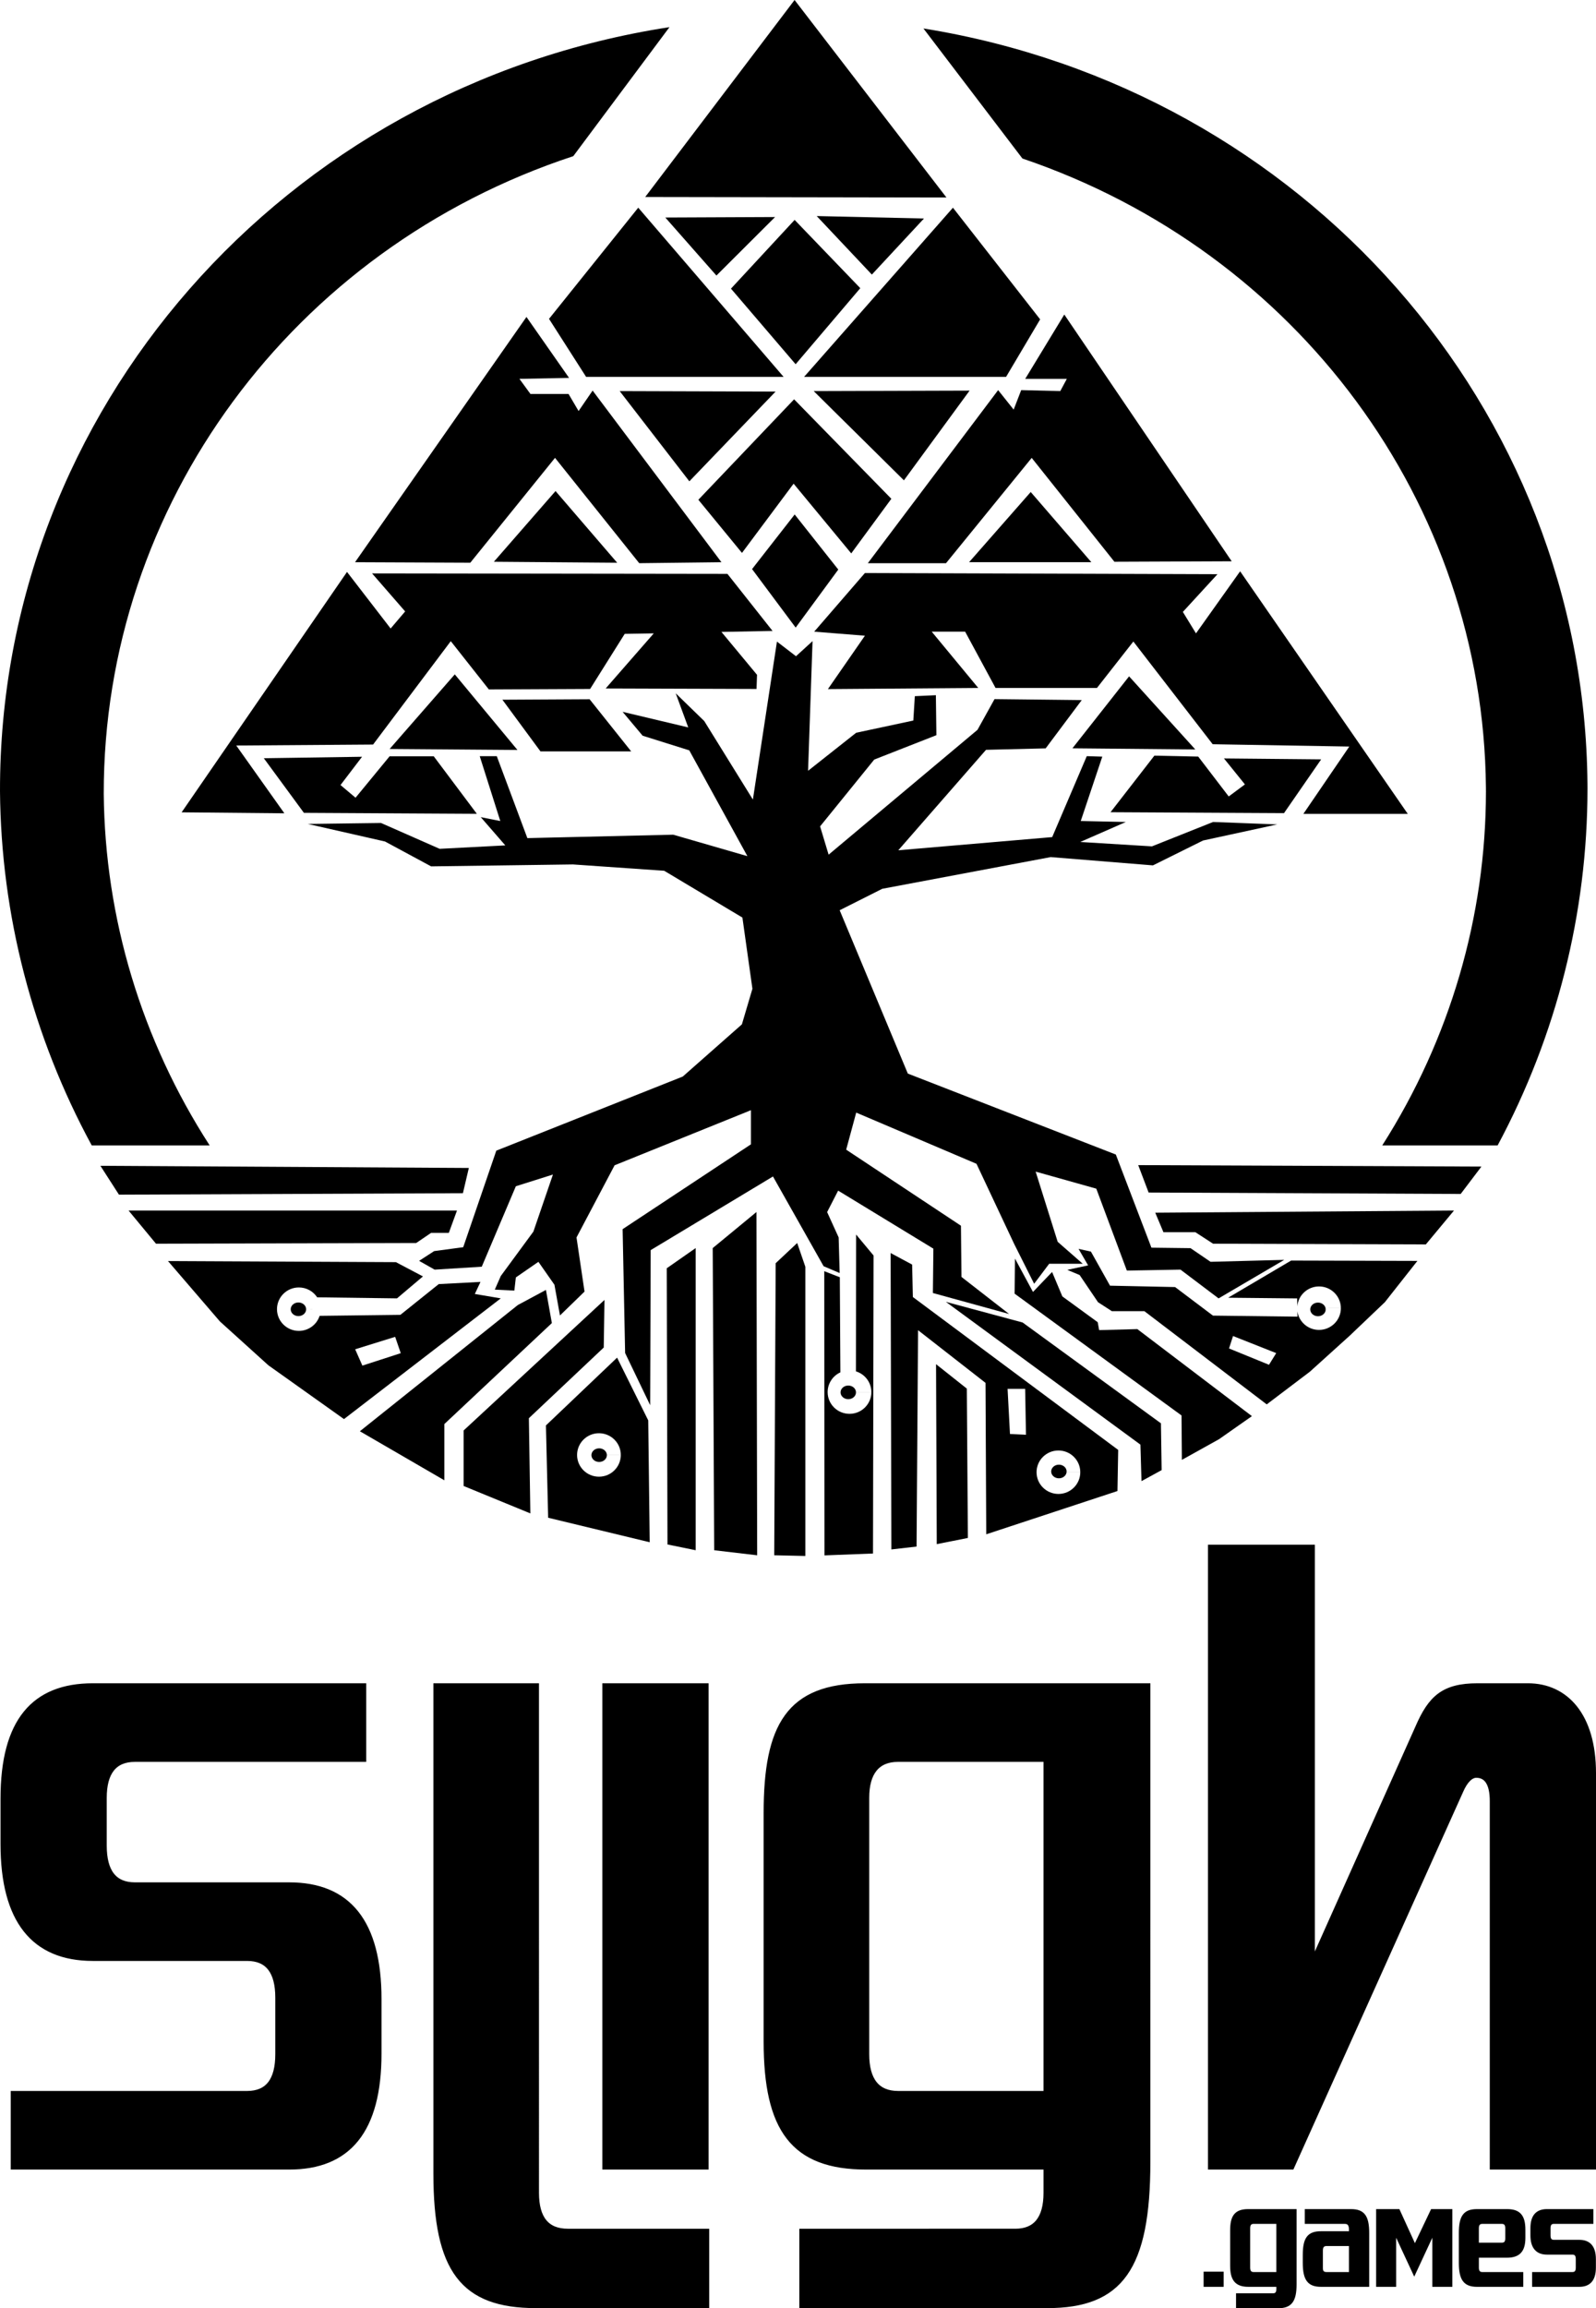 <?xml version="1.0" encoding="UTF-8" standalone="no"?>
<!-- Created with Inkscape (http://www.inkscape.org/) -->

<svg
   version="1.1"
   width="237.258"
   height="342.918"
   viewBox="0 0 237.258 342.918"
   style="fill:#000000;fill-opacity:1;fill-rule:nonzero;stroke:none;stroke-width:0.599"
   id="svg1"
   xmlns="http://www.w3.org/2000/svg"
   xmlns:svg="http://www.w3.org/2000/svg">
  <defs
     id="defs1" />
  <path
     d="M 99.524,4.032 C 42.106,12.879 -0.128,61.066 2.9110281e-4,117.586 0.159,135.92 4.835,153.95 13.636,170.165 h 17.531 C 21.048,154.508 15.599,136.43 15.423,117.944 15.364,75.071 43.452,36.942 85.223,23.199 Z M 137.275,4.228 151.99,23.549 c 40.932,13.878 68.5,51.238 68.903,93.382 l 0.005,0.676 c -0.015,18.572 -5.35,36.772 -15.414,52.558 h 17.151 c 8.768,-16.354 13.349,-34.524 13.358,-52.966 l -0.004,-0.773 C 235.5,60.674 193.849,13.336 137.275,4.228 Z"
     id="path1"
     style="fill:#000000;fill-opacity:1;fill-rule:nonzero;stroke:none;stroke-width:0.599" />
  <path
     d="m 118.12,0 22.577,29.341 -44.781,-0.074 z"
     id="path2"
     style="fill:#000000;fill-opacity:1;fill-rule:nonzero;stroke:none;stroke-width:0.599" />
  <path
     d="m 121.41,32.099 8.198,8.693 7.747,-8.33 z"
     id="path3"
     style="fill:#000000;fill-opacity:1;fill-rule:nonzero;stroke:none;stroke-width:0.599" />
  <path
     d="m 103.817,74.247 14.232,-14.923 14.457,14.778 -5.963,8.113 -8.568,-10.359 -7.674,10.287 z"
     id="path4"
     style="fill:#000000;fill-opacity:1;fill-rule:nonzero;stroke:none;stroke-width:0.599" />
  <path
     d="m 129.007,83.674 19.373,-25.716 2.31,2.896 1.118,-2.896 5.812,0.143 0.969,-1.809 h -6.186 l 5.812,-9.562 24.886,36.656 -17.436,0.071 -12.295,-15.431 -12.741,15.648 z"
     id="path5"
     style="fill:#000000;fill-opacity:1;fill-rule:nonzero;stroke:none;stroke-width:0.599" />
  <path
     d="m 26.999,120.683 24.587,-35.715 6.484,8.405 2.16,-2.536 -4.918,-5.649 52.829,0.072 6.705,8.475 -7.599,0.145 5.291,6.374 -0.073,2.102 -22.428,-0.074 7.152,-8.185 -4.32,0.072 -5.143,8.187 -15.051,0.071 -5.663,-7.172 -11.55,15.358 -20.341,0.145 7.154,10.07 z"
     id="path6"
     style="fill:#000000;fill-opacity:1;fill-rule:nonzero;stroke:none;stroke-width:0.599" />
  <path
     d="m 165.09,120.665 6.517,-8.402 6.518,0.139 4.533,5.923 2.409,-1.791 -3.116,-3.858 14.452,0.138 -5.526,7.989 z"
     id="path7"
     style="fill:#000000;fill-opacity:1;fill-rule:nonzero;stroke:none;stroke-width:0.599" />
  <path
     d="m 108.664,42.882 9.463,-10.213 9.762,10.142 -9.613,11.3 z"
     id="path8"
     style="fill:#000000;fill-opacity:1;fill-rule:nonzero;stroke:none;stroke-width:0.599" />
  <path
     d="M 81.616,47.371 94.879,30.853 116.487,55.99 H 87.129 Z"
     id="path9"
     style="fill:#000000;fill-opacity:1;fill-rule:nonzero;stroke:none;stroke-width:0.599" />
  <path
     d="m 111.8,84.546 6.335,-8.114 6.482,8.185 -6.335,8.621 z"
     id="path10"
     style="fill:#000000;fill-opacity:1;fill-rule:nonzero;stroke:none;stroke-width:0.599" />
  <path
     d="m 144.06,83.524 9.164,-10.43 9.016,10.43 z"
     id="path11"
     style="fill:#000000;fill-opacity:1;fill-rule:nonzero;stroke:none;stroke-width:0.599" />
  <path
     d="M 73.418,83.457 82.584,72.953 91.748,83.602 Z"
     id="path12"
     style="fill:#000000;fill-opacity:1;fill-rule:nonzero;stroke:none;stroke-width:0.599" />
  <path
     d="m 57.921,111.271 9.686,-11.084 9.314,11.229 z"
     id="path13"
     style="fill:#000000;fill-opacity:1;fill-rule:nonzero;stroke:none;stroke-width:0.599" />
  <path
     d="m 159.424,111.171 8.423,-10.691 9.845,10.864 z"
     id="path14"
     style="fill:#000000;fill-opacity:1;fill-rule:nonzero;stroke:none;stroke-width:0.599" />
  <path
     d="m 120.964,58.103 13.41,13.257 9.763,-13.328 z"
     id="path15"
     style="fill:#000000;fill-opacity:1;fill-rule:nonzero;stroke:none;stroke-width:0.599" />
  <path
     d="m 74.685,103.953 5.663,7.68 h 13.486 l -6.185,-7.751 z"
     id="path16"
     style="fill:#000000;fill-opacity:1;fill-rule:nonzero;stroke:none;stroke-width:0.599" />
  <path
     d="m 98.902,32.316 7.6,8.621 8.718,-8.693 z"
     id="path17"
     style="fill:#000000;fill-opacity:1;fill-rule:nonzero;stroke:none;stroke-width:0.599" />
  <path
     d="M 78.262,47.087 52.78,83.524 69.916,83.598 82.508,68.021 95.026,83.669 107.247,83.524 88.098,58.025 86.011,61.066 84.521,58.532 h -5.663 l -1.64,-2.247 7.376,-0.144 z"
     id="path18"
     style="fill:#000000;fill-opacity:1;fill-rule:nonzero;stroke:none;stroke-width:0.599" />
  <path
     d="m 39.218,112.646 5.96,8.113 25.708,0.144 -6.409,-8.547 h -6.558 l -5.065,6.157 -2.236,-1.883 3.205,-4.202 z"
     id="path19"
     style="fill:#000000;fill-opacity:1;fill-rule:nonzero;stroke:none;stroke-width:0.599" />
  <path
     d="m 128.575,85.132 52.412,0.173 -5.146,5.603 1.951,3.189 6.563,-9.223 24.92,36.038 h -15.518 l 6.828,-10.001 -20.31,-0.344 -11.794,-15.26 -5.409,6.898 h -15.077 l -4.521,-8.363 h -4.968 l 6.919,8.363 -22.349,0.171 5.5,-7.931 -7.538,-0.602 z"
     id="path20"
     style="fill:#000000;fill-opacity:1;fill-rule:nonzero;stroke:none;stroke-width:0.599" />
  <path
     d="m 119.532,55.994 22.131,-25.136 12.964,16.589 -5.068,8.547 z"
     id="path21"
     style="fill:#000000;fill-opacity:1;fill-rule:nonzero;stroke:none;stroke-width:0.599" />
  <path
     d="m 92.121,58.103 10.356,13.402 12.817,-13.328 z"
     id="path22"
     style="fill:#000000;fill-opacity:1;fill-rule:nonzero;stroke:none;stroke-width:0.599" />
  <path
     d="m 120.791,95.247 -2.459,2.245 -2.832,-2.174 -3.577,23.47 -7.228,-11.662 -4.246,-4.128 1.864,5.07 -9.76,-2.317 2.979,3.549 6.931,2.174 8.642,15.719 -11.027,-3.187 -21.682,0.508 -4.545,-12.171 h -2.535 l 3.057,9.634 -2.907,-0.58 3.653,4.2 -9.763,0.507 -8.717,-3.84 -10.878,0.145 11.474,2.608 6.855,3.695 21.089,-0.288 13.56,0.942 11.626,6.952 1.488,10.578 -1.564,5.287 -8.792,7.754 -27.718,11.009 -4.918,14.344 -4.322,0.579 -2.236,1.449 2.31,1.304 7.004,-0.434 5.068,-11.954 5.514,-1.74 -2.905,8.476 -4.845,6.593 -0.893,2.029 2.906,0.145 0.223,-1.957 3.353,-2.317 2.383,3.404 0.822,4.565 3.651,-3.549 -1.192,-8.042 5.663,-10.721 20.268,-8.185 v 5.07 l -19.076,12.604 0.372,18.401 3.724,7.751 0.076,-23.037 18.179,-10.941 7.527,13.331 2.386,1.013 -0.149,-5.289 -1.714,-3.766 1.638,-3.187 14.158,8.621 -0.073,6.59 11.327,3.115 -7.08,-5.506 -0.074,-7.606 -17.063,-11.3 1.491,-5.506 17.882,7.606 5.588,11.882 2.981,5.94 2.235,-2.97 h 4.992 l -3.727,-3.261 -3.277,-10.43 9.017,2.534 4.543,12.17 7.975,-0.143 5.661,4.274 9.762,-5.723 -10.954,0.288 -2.981,-2.028 -5.811,-0.071 -5.291,-13.836 -30.922,-12.028 -10.132,-24.267 6.333,-3.186 25.036,-4.71 15.202,1.232 7.451,-3.695 11.027,-2.391 -9.537,-0.362 -9.091,3.623 -10.655,-0.653 6.779,-2.97 -6.705,-0.145 3.204,-9.563 -2.309,-0.071 -5.141,12.025 -22.876,1.957 13.04,-14.923 8.865,-0.217 5.366,-7.172 -12.967,-0.145 -2.533,4.564 -22.131,18.546 -1.267,-4.203 8.049,-9.925 9.24,-3.623 -0.076,-5.94 -3.129,0.145 -0.225,3.621 -8.492,1.812 -7.154,5.651 z"
     id="path23"
     style="fill:#000000;fill-opacity:1;fill-rule:nonzero;stroke:none;stroke-width:0.599" />
  <path
     d="m 68.924,212.514 20.937,-19.391 -0.109,7.071 -11.13,10.5 0.219,14.143 -9.917,-4.071 z"
     id="path24"
     style="fill:#000000;fill-opacity:1;fill-rule:nonzero;stroke:none;stroke-width:0.599" />
  <path
     d="m 171.737,180.164 44.411,-0.323 -4.186,5.035 -31.627,-0.106 -2.644,-1.715 h -4.74 z"
     id="path25"
     style="fill:#000000;fill-opacity:1;fill-rule:nonzero;stroke:none;stroke-width:0.599" />
  <path
     d="m 150.882,186.978 2.68,4.959 2.839,-2.966 1.526,3.63 5.257,3.833 0.211,1.174 5.678,-0.152 17.035,12.932 -4.89,3.425 -5.521,3.069 -0.052,-6.595 -24.815,-18.096 z"
     id="path26"
     style="fill:#000000;fill-opacity:1;fill-rule:nonzero;stroke:none;stroke-width:0.599" />
  <path
     d="m 132.399,186.156 0.112,44.036 3.745,-0.429 0.221,-32.142 10.028,7.823 0.109,22.497 19.505,-6.427 0.109,-6.108 -30.523,-22.714 -0.109,-4.82 z m 17.386,20.18 h 2.613 l 0.121,6.817 -2.378,-0.116 z m 7.553,9.154 c 1.794,-0.002 3.252,1.44 3.254,3.224 l -3.25,0.005 h 3.25 c 0,1.781 -1.455,3.228 -3.247,3.228 -1.794,0 -3.25,-1.442 -3.252,-3.226 -0.002,-1.781 1.45,-3.228 3.245,-3.23 z"
     id="path27"
     style="fill:#000000;fill-opacity:1;fill-rule:nonzero;stroke:none;stroke-width:0.599" />
  <path
     d="m 53.497,212.632 23.474,-18.747 4.187,-2.25 0.88,4.927 -15.979,14.999 v 8.358 z"
     id="path28"
     style="fill:#000000;fill-opacity:1;fill-rule:nonzero;stroke:none;stroke-width:0.599" />
  <path
     d="m 115.312,187.666 3.197,-3 1.213,3.535 v 42.961 l -4.628,-0.106 z"
     id="path29"
     style="fill:#000000;fill-opacity:1;fill-rule:nonzero;stroke:none;stroke-width:0.599" />
  <path
     d="m 99.118,188.418 4.298,-3 v 44.89 l -4.19,-0.856 z"
     id="path30"
     style="fill:#000000;fill-opacity:1;fill-rule:nonzero;stroke:none;stroke-width:0.599" />
  <path
     d="m 19.114,179.845 h 48.818 l -1.213,3.321 h -2.644 l -2.205,1.5 -38.679,0.106 z"
     id="path31"
     style="fill:#000000;fill-opacity:1;fill-rule:nonzero;stroke:none;stroke-width:0.599" />
  <path
     d="m 160.336,185.538 1.422,2.453 -3.102,0.665 1.839,0.766 2.734,4.038 2.051,1.329 h 4.837 l 18.191,13.852 6.413,-4.855 5.943,-5.368 5.205,-4.959 4.837,-6.134 -18.772,-0.051 -9.359,5.52 10.254,0.103 0.024,1.173 c 0.143,-1.664 1.543,-2.945 3.223,-2.951 1.794,-0.002 3.25,1.44 3.254,3.224 l -3.249,0.005 h 3.249 c 0,1.783 -1.455,3.228 -3.249,3.23 -1.614,0 -2.983,-1.177 -3.214,-2.764 l 0.014,0.793 -12.566,-0.154 -5.627,-4.242 -9.675,-0.206 -2.839,-5.06 z m 22.964,12.946 6.418,2.54 -1.071,1.733 -5.941,-2.425 z"
     id="path32"
     style="fill:#000000;fill-opacity:1;fill-rule:nonzero;stroke:none;stroke-width:0.599" />
  <path
     d="m 91.736,201.698 -10.579,10.07 0.33,13.714 15.098,3.641 -0.221,-18.106 z m -2.701,11.229 c 1.792,-0.002 3.25,1.44 3.252,3.224 l -3.247,0.005 h 3.247 c 0,1.783 -1.453,3.228 -3.247,3.228 -1.794,0.002 -3.25,-1.443 -3.252,-3.224 0,-1.784 1.453,-3.231 3.247,-3.233 z"
     id="path33"
     style="fill:#000000;fill-opacity:1;fill-rule:nonzero;stroke:none;stroke-width:0.599" />
  <path
     d="m 169.207,173.096 51.019,0.214 -3.085,4.071 -46.39,-0.214 z"
     id="path34"
     style="fill:#000000;fill-opacity:1;fill-rule:nonzero;stroke:none;stroke-width:0.599" />
  <path
     d="m 14.927,173.197 54.769,0.321 -0.88,3.75 -51.133,0.214 z"
     id="path35"
     style="fill:#000000;fill-opacity:1;fill-rule:nonzero;stroke:none;stroke-width:0.599" />
  <path
     d="m 90.215,216.183 c 0,0.558 -0.512,1.013 -1.146,1.013 -0.634,0 -1.149,-0.454 -1.149,-1.013 0,-0.559 0.513,-1.013 1.147,-1.013 0.634,-0.002 1.148,0.452 1.148,1.011 l -1.148,0.002 z"
     id="path36"
     style="fill:#000000;fill-opacity:1;fill-rule:nonzero;stroke:none;stroke-width:0.599" />
  <path
     d="m 197.075,194.531 c 0,0.559 -0.513,1.013 -1.147,1.013 -0.634,0 -1.149,-0.454 -1.149,-1.013 0,-0.558 0.513,-1.013 1.147,-1.013 0.634,-0.002 1.149,0.453 1.149,1.011 l -1.149,0.002 z"
     id="path37"
     style="fill:#000000;fill-opacity:1;fill-rule:nonzero;stroke:none;stroke-width:0.599" />
  <path
     d="m 158.563,218.611 c 0,0.558 -0.513,1.013 -1.147,1.013 -0.634,0 -1.149,-0.453 -1.149,-1.013 0,-0.558 0.513,-1.013 1.147,-1.013 0.634,0 1.149,0.453 1.149,1.011 l -1.149,0.002 z"
     id="path38"
     style="fill:#000000;fill-opacity:1;fill-rule:nonzero;stroke:none;stroke-width:0.599" />
  <path
     d="m 127.249,206.856 c 0,0.558 -0.513,1.013 -1.147,1.013 -0.634,0 -1.147,-0.454 -1.149,-1.013 0,-0.559 0.513,-1.013 1.147,-1.013 0.634,-0.002 1.149,0.452 1.149,1.011 l -1.147,0.002 z"
     id="path39"
     style="fill:#000000;fill-opacity:1;fill-rule:nonzero;stroke:none;stroke-width:0.599" />
  <path
     d="m 45.51,194.512 c 0,0.561 -0.515,1.013 -1.149,1.013 -0.633,0.002 -1.146,-0.453 -1.146,-1.011 -0.002,-0.561 0.51,-1.013 1.144,-1.013 0.634,-0.002 1.148,0.45 1.151,1.011 h -1.149 z"
     id="path40"
     style="fill:#000000;fill-opacity:1;fill-rule:nonzero;stroke:none;stroke-width:0.599" />
  <path
     d="m 140.617,193.41 11.407,3.067 20.559,14.977 0.105,6.952 -2.996,1.636 -0.159,-5.421 z"
     id="path41"
     style="fill:#000000;fill-opacity:1;fill-rule:nonzero;stroke:none;stroke-width:0.599" />
  <path
     d="m 139.152,202.668 4.574,3.63 0.157,22.185 -4.626,0.92 z"
     id="path42"
     style="fill:#000000;fill-opacity:1;fill-rule:nonzero;stroke:none;stroke-width:0.599" />
  <path
     d="m 127.268,183.411 -0.029,20.323 c 1.36,0.415 2.293,1.664 2.295,3.078 l -3.249,0.005 h 3.249 c 0,1.784 -1.452,3.228 -3.247,3.228 -1.795,0.002 -3.25,-1.442 -3.252,-3.226 0,-1.262 0.741,-2.409 1.894,-2.935 l -0.085,-14.132 -2.31,-0.897 0.029,42.22 7.215,-0.279 0.085,-44.271 -2.596,-3.116 z"
     id="path43"
     style="fill:#000000;fill-opacity:1;fill-rule:nonzero;stroke:none;stroke-width:0.599" />
  <path
     d="m 24.974,187.347 7.714,8.968 7.211,6.521 11.236,7.989 23.31,-17.934 -3.857,-0.653 0.84,-1.793 -6.206,0.326 -5.701,4.567 -12.008,0.149 c -0.432,1.332 -1.678,2.234 -3.085,2.238 -1.794,0 -3.25,-1.444 -3.252,-3.225 0,-1.784 1.453,-3.228 3.245,-3.231 1.102,-0.002 2.129,0.551 2.729,1.467 l 11.868,0.155 3.857,-3.261 -4.023,-2.12 z m 21.464,7.144 -2.012,0.002 h 2.012 z m 12.304,4.115 0.834,2.427 -5.706,1.848 -1.071,-2.427 z"
     id="path44"
     style="fill:#000000;fill-opacity:1;fill-rule:nonzero;stroke:none;stroke-width:0.599" />
  <path
     d="m 105.951,185.42 6.501,-5.356 0.109,50.996 -6.39,-0.75 z"
     id="path45"
     style="fill:#000000;fill-opacity:1;fill-rule:nonzero;stroke:none;stroke-width:0.599" />
  <path
     style="font-size:215.664px;font-family:Quadaptor;-inkscape-font-specification:'Quadaptor, Normal';text-align:center;text-anchor:middle;stroke:#000000;stroke-width:0.912"
     d="m 41.38,305.183 c 0,3.904 -1.516,5.915 -4.644,5.915 H 2.049 v 10.765 H 42.991 c 8.719,0 13.268,-5.323 13.268,-16.798 v -8.044 c 0,-11.475 -4.549,-16.916 -13.268,-16.916 H 20.056 c -3.128,0 -4.644,-2.011 -4.644,-5.915 v -7.098 c 0,-3.785 1.516,-5.797 4.644,-5.797 H 53.985 V 250.53 H 13.801 c -8.719,0 -13.268,5.205 -13.268,16.68 v 6.743 c 0,11.357 4.549,16.916 13.268,16.916 H 36.736 c 3.128,0 4.644,2.011 4.644,5.915 z M 79.668,250.53 H 64.884 v 72.398 c 0,14.314 3.98,19.519 14.785,19.519 H 104.973 V 331.564 H 84.407 c -3.128,0 -4.739,-1.893 -4.739,-5.797 z m 25.21,0 H 89.999 v 71.333 h 14.879 z m 50.704,60.568 h -22.082 c -3.127,0 -4.739,-2.011 -4.739,-5.915 v -38.092 c 0,-3.785 1.611,-5.797 4.739,-5.797 h 22.082 z m 14.974,-60.568 h -41.984 c -11.278,0 -14.595,5.915 -14.595,18.809 v 33.951 c 0,13.013 3.98,18.573 14.785,18.573 h 26.821 v 3.904 c 0,3.904 -1.611,5.797 -4.644,5.797 H 119.283 V 342.447 h 36.393 c 10.804,0 14.879,-5.442 14.879,-21.293 z m 66.246,12.894 c 0,-8.517 -4.075,-12.894 -9.667,-12.894 h -7.487 c -5.023,0 -6.918,1.774 -8.814,6.151 l -15.827,35.371 v -62.106 h -14.974 v 91.917 h 11.941 l 25.115,-55.836 c 0.663,-1.538 1.516,-2.366 2.369,-2.366 1.611,0 2.464,1.301 2.464,3.904 v 54.298 H 236.802 Z"
     id="text45"
     aria-label="sligh" />
  <path
     d="m 181.636,337.756 h -2.441 v 1.717 h 2.441 z"
     id="path46"
     style="font-size:34.506px;font-family:Quadaptor;-inkscape-font-specification:'Quadaptor, Normal';text-align:center;text-anchor:middle;stroke:#000000;stroke-width:0.535" />
  <path
     d="m 190.007,337.811 h -3.645 c -0.516,0 -0.782,-0.31 -0.782,-0.913 v -5.881 c 0,-0.584 0.266,-0.895 0.782,-0.895 h 3.645 z m 2.472,-9.351 h -6.931 c -1.862,0 -2.409,0.913 -2.409,2.904 v 5.242 c 0,2.009 0.657,2.867 2.441,2.867 h 4.428 v 0.603 c 0,0.603 -0.266,0.895 -0.767,0.895 h -5.226 v 1.68 h 6.008 c 1.784,0 2.456,-0.84 2.456,-3.287 z m 4.725,9.351 c -0.548,0 -0.814,-0.274 -0.814,-0.822 v -2.648 c 0,-0.621 0.266,-0.931 0.829,-0.931 h 3.583 v 4.401 z m 6.071,-6.063 c 0,-2.466 -0.657,-3.287 -2.441,-3.287 h -6.603 v 1.662 h 5.711 c 0.579,0 0.861,0.384 0.861,1.114 v 0.511 h -4.412 c -1.799,0 -2.456,0.785 -2.456,3.287 v 1.132 c 0,2.52 0.704,3.306 2.456,3.306 h 6.884 z m 12.36,-3.287 h -2.722 l -2.582,5.424 -2.472,-5.424 h -3.02 v 11.013 h 2.441 v -8.237 l 2.957,6.356 2.957,-6.356 v 8.237 h 2.441 z m 8.402,4.091 c 0,0.603 -0.266,0.895 -0.767,0.895 h -3.692 v -2.429 c 0,-0.584 0.266,-0.895 0.782,-0.895 h 2.91 c 0.501,0 0.767,0.31 0.767,0.895 z m 2.456,-1.297 c 0,-2.046 -0.735,-2.794 -2.456,-2.794 h -4.459 c -1.799,0 -2.441,0.822 -2.441,3.287 v 4.42 c 0,2.447 0.657,3.306 2.441,3.306 h 6.603 v -1.662 h -5.82 c -0.516,0 -0.782,-0.31 -0.782,-0.913 v -1.753 h 4.459 c 1.768,0 2.456,-0.858 2.456,-2.703 z m 8.026,5.643 c 0,0.603 -0.25,0.913 -0.767,0.913 h -5.726 v 1.662 h 6.759 c 1.439,0 2.19,-0.822 2.19,-2.593 v -1.242 c 0,-1.772 -0.751,-2.612 -2.19,-2.612 h -3.786 c -0.516,0 -0.767,-0.31 -0.767,-0.913 v -1.096 c 0,-0.584 0.25,-0.895 0.767,-0.895 h 5.601 v -1.662 h -6.634 c -1.439,0 -2.19,0.804 -2.19,2.575 v 1.041 c 0,1.753 0.751,2.612 2.19,2.612 h 3.786 c 0.516,0 0.767,0.31 0.767,0.913 z"
     id="path47"
     style="font-size:34.506px;font-family:Quadaptor;-inkscape-font-specification:'Quadaptor, Normal';text-align:center;text-anchor:middle;stroke:#000000;stroke-width:0.535" />
</svg>
